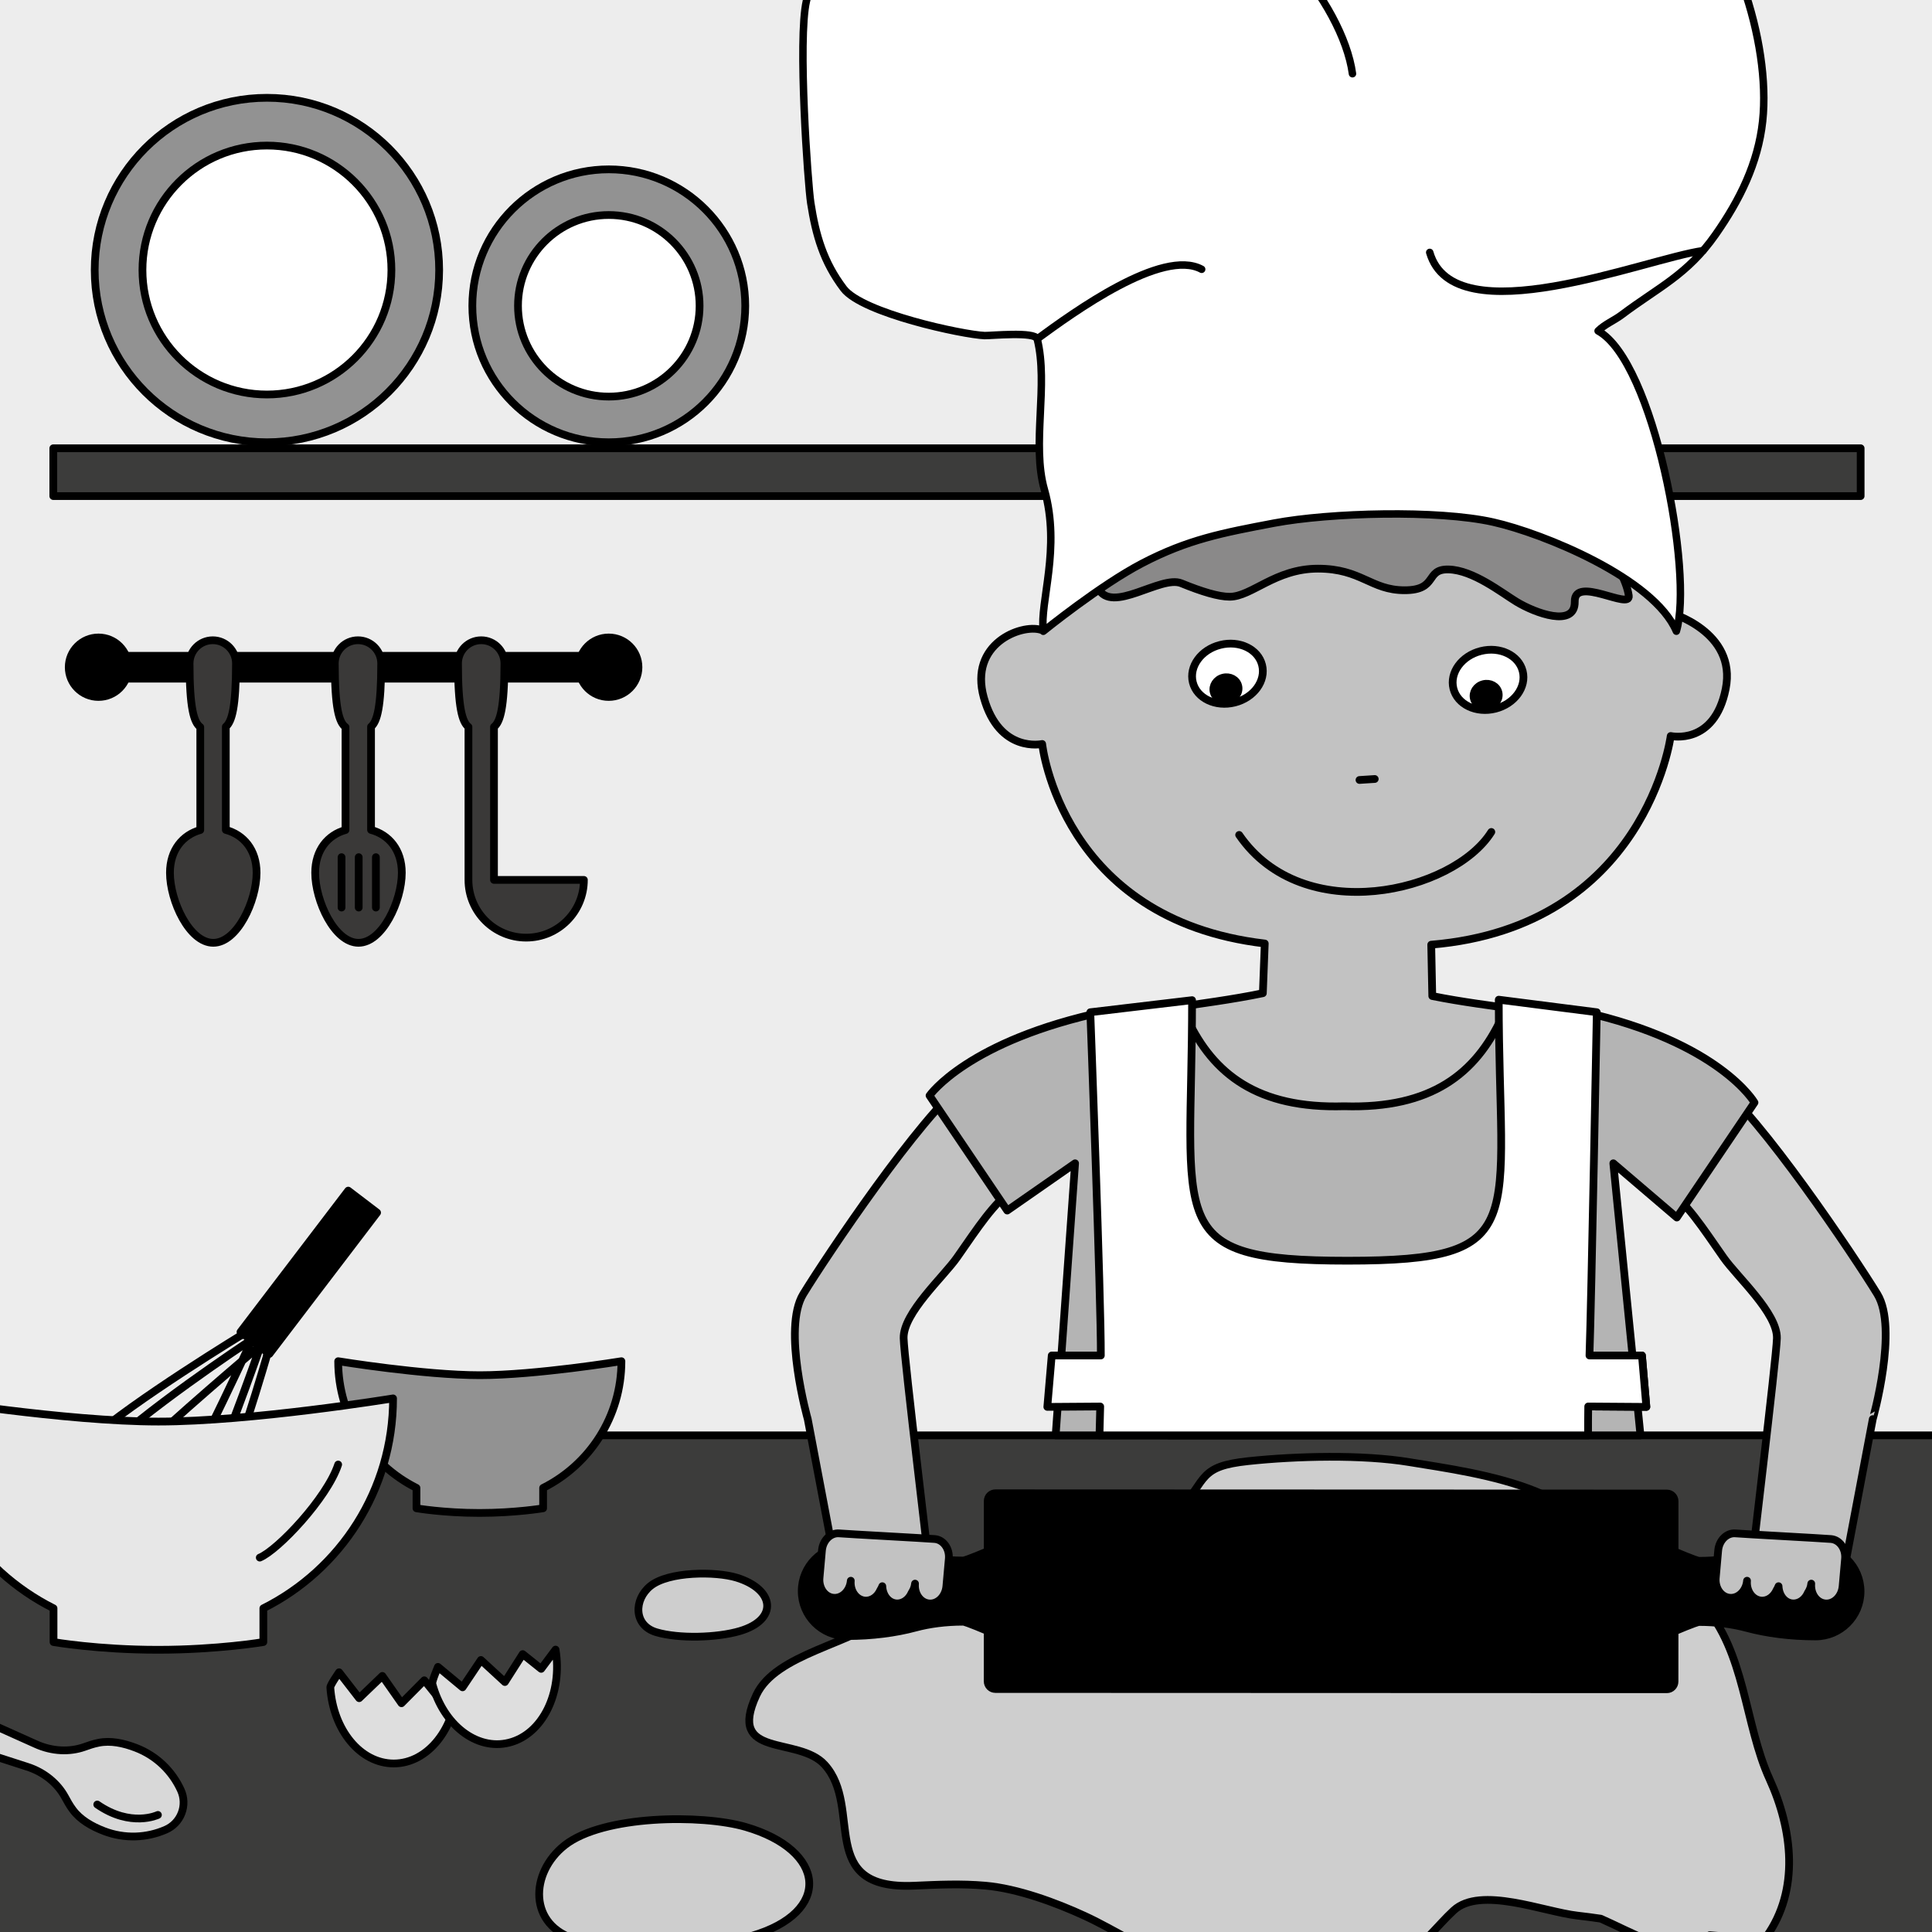 <?xml version="1.0" encoding="utf-8"?>
<!-- Generator: Adobe Illustrator 16.0.0, SVG Export Plug-In . SVG Version: 6.00 Build 0)  -->
<!DOCTYPE svg PUBLIC "-//W3C//DTD SVG 1.1//EN" "http://www.w3.org/Graphics/SVG/1.1/DTD/svg11.dtd">
<svg version="1.1" xmlns="http://www.w3.org/2000/svg" xmlns:xlink="http://www.w3.org/1999/xlink" x="0px" y="0px" width="250px"
	 height="250px" viewBox="0 0 250 250" enable-background="new 0 0 250 250" xml:space="preserve">
<rect x="0" y="0" width="250" height="250" fill="#808080" stroke="none"/>
<g id="BG">
</g>
<g id="Layer_1">
	<g>
		<defs>
			<rect id="SVGID_1_" x="-600" y="-300" width="250" height="250"/>
		</defs>
		<clipPath id="SVGID_2_">
			<use xlink:href="#SVGID_1_"  overflow="visible"/>
		</clipPath>
	</g>
	<g>
		<defs>
			<rect id="SVGID_3_" y="-300" width="250" height="250"/>
		</defs>
		<clipPath id="SVGID_4_">
			<use xlink:href="#SVGID_3_"  overflow="visible"/>
		</clipPath>
		
			<path clip-path="url(#SVGID_4_)" fill="#3C3C3B" stroke="#000000" stroke-linecap="round" stroke-linejoin="round" stroke-miterlimit="10" d="
			M-15.063-111.514c7.334,1.105,26.608-28.064,59-28.777c11.807-0.26,34.762,15.496,80.666,15.496
			c45.905,0,41.93-25.457,70.667-25.457c28.738,0,21.139,23.88,62.666,23.242c10.723-0.165,0,0,2,18.816
			c1.334,17.707,3.543,115.452,0.211,133.159c-2.668,17.711-125.544,0.76-159.544,0.76c-16.666,0-34,0-50.666,0
			c-13.334,0-38.666,7.749-52-4.426c-13.334-12.176-4.666-42.059-4-63.087c1.334-24.348-7-70.832-7-70.832"/>
	</g>
	<g>
		<defs>
			<rect id="SVGID_13_" width="250" height="250"/>
		</defs>
		<clipPath id="SVGID_6_">
			<use xlink:href="#SVGID_13_"  overflow="visible"/>
		</clipPath>
		
			<rect x="-7.258" y="-14.938" clip-path="url(#SVGID_6_)" fill="#EDEDED" stroke="#000000" stroke-linecap="round" stroke-linejoin="round" stroke-miterlimit="10" width="268.517" height="255.363"/>
		<g clip-path="url(#SVGID_6_)">
			
				<circle fill="#929292" stroke="#000000" stroke-linecap="round" stroke-linejoin="round" stroke-miterlimit="10" cx="34.541" cy="34.942" r="22.286"/>
			
				<circle fill="#FFFFFF" stroke="#000000" stroke-linecap="round" stroke-linejoin="round" stroke-miterlimit="10" cx="34.541" cy="34.942" r="16.107"/>
		</g>
		<g clip-path="url(#SVGID_6_)">
			
				<circle fill="#929292" stroke="#000000" stroke-linecap="round" stroke-linejoin="round" stroke-miterlimit="10" cx="78.778" cy="39.571" r="17.657"/>
			
				<circle fill="#FFFFFF" stroke="#000000" stroke-linecap="round" stroke-linejoin="round" stroke-miterlimit="10" cx="78.777" cy="39.571" r="11.749"/>
		</g>
		
			<rect x="6.895" y="58.005" clip-path="url(#SVGID_6_)" fill="#3C3C3B" stroke="#000000" stroke-linecap="round" stroke-linejoin="round" stroke-miterlimit="10" width="233.872" height="6.188"/>
		
			<rect x="-7.258" y="185.734" clip-path="url(#SVGID_6_)" fill="#3C3C3B" stroke="#000000" stroke-linecap="round" stroke-linejoin="round" stroke-miterlimit="10" width="268.517" height="79.462"/>
		
			<path clip-path="url(#SVGID_6_)" fill="#CECECE" stroke="#000000" stroke-linecap="round" stroke-linejoin="round" stroke-miterlimit="10" d="
			M228.971,230.193c-3.221-7.05-3.131-16.479-8.604-22.566c-2.569-2.857-6.948-2.321-10.368-3.005
			c-3.542-0.708-6.813-1.642-10.372-2.372c-7.98-1.639-16.047-6.449-24.641-4.982c-4.799,0.82-9.209,2.807-14.158,3.449
			c-8.518,1.107-17.271,0.51-25.771,1.328c-10.133,0.976-12.694,0.337-20.332,6.958c-4.281,3.711-14.352,4.956-16.854,10.343
			c-3.854,8.294,5.422,5.232,8.845,9.012c5.021,5.543-1.195,16.216,11.565,15.652c3.107-0.137,6.07-0.283,9.213-0.008
			c4.17,0.365,9.131,2.191,12.896,3.928c4.102,1.893,7.992,4.627,12.084,5.846c5.725,1.709,11.178,1.477,16.918,1.152
			c4.064-0.229,8.547-0.088,12.408-1.973c2.314-1.127,4.201-3.809,6.316-5.754c3.461-3.184,11.656,0.188,16.006,0.678
			c1.006,0.113,2.012,0.248,3.018,0.396c1.926,0.85,3.861,1.861,5.742,2.623c2.451,0.992,3.99,3.248,6.453,1.623
			c0.711-0.469,1.316-1.266,1.902-2.111c2.436,0.24,4.877,0.346,7.328,0.199C232.883,244.582,231.965,236.744,228.971,230.193z"/>
		
			<path clip-path="url(#SVGID_6_)" fill="#CECECE" stroke="#000000" stroke-linecap="round" stroke-linejoin="round" stroke-miterlimit="10" d="
			M189.057,217.97c5.605-1.873,8.667,0.159,13.061-4.677c2.188-2.408,4.091-5.523,4.761-8.707
			c2.486-11.802-15.924-13.961-24.443-15.377c-6.156-1.023-14.734-0.795-20.896-0.141c-6.421,0.682-5.311,2.234-8.973,6.484
			c-2.87,3.333-7.582,3.869-10.721,6.304c-3.343,2.593-3.782,6.486-3.346,11.153c2.198,0.905,3.329,2.826,5.517,3.449
			c1.812,0.516,4.603-0.1,6.495-0.141c4.641-0.103,9.356,0.044,13.984-0.309c4.891-0.371,9.251-1.436,14.35-1.315
			c4.772,0.111,8.16,3.082,12.211,3.231"/>
		<g clip-path="url(#SVGID_6_)">
			<g>
				<path fill="#C2C2C2" stroke="#000000" stroke-linecap="round" stroke-linejoin="round" stroke-miterlimit="10" d="
					M242.93,167.463c-3.007-4.91-15.171-23.063-20.932-27.449c-3.57-2.718-7.963-5.024-13.64-6.816
					c-8.099-2.556-15.148-2.723-23.022-4.311l-0.136-6.646c27.769-2.331,30.987-27.003,30.987-27.003s5.632,1.282,7.114-6.088
					c1.501-7.462-7.294-9.892-7.294-9.892s-3.181-33.531-32.31-32.998c-3.025,0.055-5.866,0.245-8.557,0.544
					c-2.692-0.299-5.534-0.489-8.56-0.544c-29.127-0.533-20.152,29.354-31.544,35.032c-0.247,0.12-0.368,0.198-0.368,0.198
					c-2.517-0.756-9.308,1.79-7.36,8.78c2.018,7.243,7.55,6.001,7.55,6.001s2.417,22.724,28.802,25.818l-0.247,6.432
					c-8.02,1.673-16.634,2.064-24.909,4.676c-5.678,1.792-10.069,4.099-13.64,6.816c-5.762,4.387-17.926,22.539-20.932,27.449
					c-2.728,4.457,0.591,16.17,0.591,16.17l4.073,21.478c0,0,12.401,6.14,12.016,1.115c-0.162-2.132-3.625-30.43-3.683-33.064
					c-0.071-3.254,5.151-7.932,6.909-10.446c5.639-8.062,7.261-11.5,21.205-13.689c1.638-0.258,4.406,20.64,6.156,36.709h44.461
					c1.75-16.069,4.519-36.967,6.156-36.709c13.944,2.189,15.566,5.628,21.204,13.689c1.759,2.515,6.982,7.192,6.911,10.446
					c-0.059,2.635-3.521,30.933-3.686,33.064c-0.385,5.024,12.018-1.115,12.018-1.115l4.072-21.478
					C242.338,183.633,245.656,171.92,242.93,167.463z"/>
			</g>
			<path fill="#8A8989" stroke="#000000" stroke-linecap="round" stroke-linejoin="round" stroke-miterlimit="10" d="
				M142.104,76.119c1.729,3.428,8.094-1.731,10.758-0.644c2.663,1.092,4.828,1.743,6.251,1.743c2.848,0,5.903-3.638,11.437-3.635
				c5.622,0.006,6.826,2.794,11.202,2.794s2.603-2.767,5.696-2.691c3.164,0.075,6.845,3.002,8.785,4.182
				c2.398,1.458,7.612,3.405,7.54-0.022c-0.07-3.428,7.268,1.164,6.99-0.76c-1.165-8.069-23.062-29.555-40.021-29.555
				C142.999,47.531,136.347,64.703,142.104,76.119z"/>
			<path fill="none" stroke="#000000" stroke-linecap="round" stroke-linejoin="round" stroke-miterlimit="10" d="M160.345,108.039
				c8.265,12.052,27.726,7.442,32.633-0.384"/>
			
				<line fill="none" stroke="#000000" stroke-linecap="round" stroke-linejoin="round" stroke-miterlimit="10" x1="175.916" y1="100.929" x2="177.893" y2="100.801"/>
			<g>
				<path fill="#FFFFFF" stroke="#000000" stroke-linecap="round" stroke-linejoin="round" stroke-miterlimit="10" d="
					M163.313,86.05c0.521,2.061-1.065,4.237-3.54,4.858c-2.479,0.622-4.902-0.544-5.421-2.604c-0.518-2.061,1.068-4.235,3.544-4.855
					C160.369,82.826,162.797,83.989,163.313,86.05z"/>
				<path stroke="#000000" stroke-linecap="round" stroke-linejoin="round" stroke-miterlimit="10" d="M160.225,88.747
					c0.207,0.809-0.341,1.64-1.211,1.863c-0.886,0.221-1.76-0.257-1.962-1.066c-0.202-0.803,0.344-1.634,1.224-1.856
					C159.152,87.469,160.028,87.941,160.225,88.747z"/>
			</g>
			<g>
				
					<ellipse transform="matrix(0.97 -0.244 0.244 0.97 -15.647 49.572)" fill="#FFFFFF" stroke="#000000" stroke-linecap="round" stroke-linejoin="round" stroke-miterlimit="10" cx="192.501" cy="88.015" rx="4.622" ry="3.849"/>
				<path stroke="#000000" stroke-linecap="round" stroke-linejoin="round" stroke-miterlimit="10" d="M193.894,89.588
					c0.205,0.809-0.343,1.641-1.215,1.862c-0.883,0.222-1.758-0.255-1.961-1.065c-0.2-0.803,0.345-1.634,1.225-1.855
					C192.82,88.309,193.695,88.781,193.894,89.588z"/>
			</g>
			<g>
				
					<path fill="#FFFFFF" stroke="#000000" stroke-width="0.966" stroke-linecap="round" stroke-linejoin="round" stroke-miterlimit="10" d="
					M135.139,63.337c-1.664-5.86,0.558-13.55-0.925-19.479c-0.245-0.99-6.067-0.406-6.807-0.435
					c-2.769-0.109-15.827-2.891-18.241-6.079c-2.621-3.465-3.606-6.916-4.254-11.083c-0.366-2.335-1.706-21.196-0.563-26.13
					c0.729-3.139,2.387-6.164,4.162-8.822c3.662-5.487,9.017-10.793,15.43-12.845c9.843-3.147,26.088-5.234,34.24,2.352
					c1.574,1.466,3.436,4.286,5.635,4.894c2.588,0.717,4.708-1.168,7.401-2.77c3.726-2.211,8.067-4.674,12.171-6.455
					c11.04-4.787,23.921-1.056,32.947,6.817c7.799,6.804,12.852,22.11,11.75,32.377c-0.588,5.438-2.972,10.218-6.093,14.673
					c-3.659,5.229-7.38,6.799-12.158,10.399c-0.974,0.732-2.153,1.188-3.042,2.07c7.219,3.952,12.354,31.462,10.127,38.856
					c-2.923-6.849-17.252-12.669-23.697-14.115c-7.192-1.616-21.153-1.229-28.348,0.127c-6.712,1.272-11.152,2.116-17.077,5.201
					c-5.461,2.847-12.796,8.797-12.796,8.797C134.516,77.919,137.306,70.972,135.139,63.337z"/>
				
					<path fill="none" stroke="#000000" stroke-width="0.966" stroke-linecap="round" stroke-linejoin="round" stroke-miterlimit="10" d="
					M155.494,34.846c-5.083-2.778-16.617,5.593-21.28,9.012"/>
				
					<path fill="none" stroke="#000000" stroke-width="0.966" stroke-linecap="round" stroke-linejoin="round" stroke-miterlimit="10" d="
					M220.375,32.432c-7.471,1.045-32.229,11.139-35.369,0.23"/>
			</g>
			<path fill="#8A8989" stroke="#000000" stroke-linecap="round" stroke-linejoin="round" stroke-miterlimit="10" d="
				M183.761,76.119"/>
		</g>
		
			<path clip-path="url(#SVGID_6_)" fill="none" stroke="#000000" stroke-width="0.966" stroke-linecap="round" stroke-linejoin="round" stroke-miterlimit="10" d="
			M175.009,9.54c-1.231-9.083-12.607-23.203-22.558-22.558"/>
		<g clip-path="url(#SVGID_6_)">
			<path fill="#B4B4B4" stroke="#000000" stroke-linecap="round" stroke-linejoin="round" stroke-miterlimit="10" d="
				M208.762,150.529l8.217,7.018l10.052-14.879c0,0-4.503-7.797-22.289-11.764c-2.805-0.625-10.076,0.051-10.431,0.807
				c-3.366,7.179-9.029,11.779-20.372,11.439c-11.259,0.337-16.919-4.19-20.294-11.275c-0.384-0.807-7.749-1.607-10.584-1.007
				c-17.864,3.786-22.779,10.898-22.779,10.898l10.051,14.879l8.782-6.116l-2.514,35.205h75.674L208.762,150.529z"/>
		</g>
		<g clip-path="url(#SVGID_6_)">
			
				<rect x="12.744" y="84.859" stroke="#000000" stroke-linecap="round" stroke-linejoin="round" stroke-miterlimit="10" width="66.023" height="2.958"/>
			
				<circle stroke="#000000" stroke-linecap="round" stroke-linejoin="round" stroke-miterlimit="10" cx="12.744" cy="86.338" r="3.85"/>
			
				<circle stroke="#000000" stroke-linecap="round" stroke-linejoin="round" stroke-miterlimit="10" cx="78.768" cy="86.338" r="3.85"/>
		</g>
		<g clip-path="url(#SVGID_6_)">
			<g>
				<g>
					<path fill="#3A3938" d="M29.221,107.392V94.032c0.793-0.655,1.314-2.579,1.314-8.181c0-1.657-1.344-3.002-3.002-3.002
						s-3.002,1.345-3.002,3.002c0,5.767,0.553,7.635,1.385,8.233v13.32c-2.273,0.634-3.924,2.585-3.924,5.533
						c0,3.636,2.51,9.062,5.605,9.062c3.094,0,5.604-5.426,5.604-9.062C33.201,109.966,31.524,108.008,29.221,107.392z"/>
				</g>
				<g>
					<path fill="none" stroke="#000000" stroke-linecap="round" stroke-linejoin="round" stroke-miterlimit="10" d="M29.221,107.392
						V94.032c0.793-0.655,1.314-2.579,1.314-8.181c0-1.657-1.344-3.002-3.002-3.002s-3.002,1.345-3.002,3.002
						c0,5.767,0.553,7.635,1.385,8.233v13.32c-2.273,0.634-3.924,2.585-3.924,5.533c0,3.636,2.51,9.062,5.605,9.062
						c3.094,0,5.604-5.426,5.604-9.062C33.201,109.966,31.524,108.008,29.221,107.392z"/>
				</g>
			</g>
			<g>
				<g>
					<path fill="#3A3938" d="M63.922,113.859v-19.8c0.813-0.627,1.348-2.523,1.348-8.208c0-1.657-1.342-3.002-3.001-3.002
						c-1.657,0-3.001,1.345-3.001,3.002c0,5.685,0.537,7.581,1.35,8.208v19.8c0,4.125,3.344,7.47,7.469,7.47s7.469-3.345,7.469-7.47
						H63.922z"/>
				</g>
				<g>
					<path fill="none" stroke="#000000" stroke-linecap="round" stroke-linejoin="round" stroke-miterlimit="10" d="M63.922,113.859
						v-19.8c0.813-0.627,1.348-2.523,1.348-8.208c0-1.657-1.342-3.002-3.001-3.002c-1.657,0-3.001,1.345-3.001,3.002
						c0,5.685,0.537,7.581,1.35,8.208v19.8c0,4.125,3.344,7.47,7.469,7.47s7.469-3.345,7.469-7.47H63.922z"/>
				</g>
			</g>
			<g>
				<g>
					<path fill="#3A3938" d="M48.013,107.392V94.032c0.793-0.655,1.313-2.579,1.313-8.181c0-1.657-1.344-3.002-3.001-3.002
						s-3.001,1.345-3.001,3.002c0,5.767,0.552,7.635,1.385,8.233v13.32c-2.274,0.634-3.924,2.585-3.924,5.533
						c0,3.636,2.508,9.062,5.604,9.062s5.605-5.426,5.605-9.062C51.994,109.966,50.315,108.008,48.013,107.392z"/>
				</g>
				<g>
					<path fill="none" stroke="#000000" stroke-linecap="round" stroke-linejoin="round" stroke-miterlimit="10" d="M48.013,107.392
						V94.032c0.793-0.655,1.313-2.579,1.313-8.181c0-1.657-1.344-3.002-3.001-3.002s-3.001,1.345-3.001,3.002
						c0,5.767,0.552,7.635,1.385,8.233v13.32c-2.274,0.634-3.924,2.585-3.924,5.533c0,3.636,2.508,9.062,5.604,9.062
						s5.605-5.426,5.605-9.062C51.994,109.966,50.315,108.008,48.013,107.392z"/>
				</g>
			</g>
			
				<line fill="#3A3938" stroke="#000000" stroke-linecap="round" stroke-linejoin="round" stroke-miterlimit="10" x1="44.196" y1="110.916" x2="44.196" y2="117.438"/>
			
				<line fill="#3A3938" stroke="#000000" stroke-linecap="round" stroke-linejoin="round" stroke-miterlimit="10" x1="46.418" y1="110.916" x2="46.418" y2="117.438"/>
			
				<line fill="#3A3938" stroke="#000000" stroke-linecap="round" stroke-linejoin="round" stroke-miterlimit="10" x1="48.641" y1="110.916" x2="48.641" y2="117.438"/>
		</g>
		<g clip-path="url(#SVGID_6_)">
			<polyline fill="#FFFFFF" stroke="#000000" stroke-linecap="round" stroke-linejoin="round" stroke-miterlimit="10" points="
				205.514,181.997 213.038,182.051 212.468,175.399 205.677,175.399 			"/>
			<path fill="#FFFFFF" stroke="#000000" stroke-linecap="round" stroke-linejoin="round" stroke-miterlimit="10" d="
				M212.468,175.399h-6.791c0.251-7.07,0.948-44.417,0.948-44.417l-12.688-1.623c0,28.984,4.404,33.776-19.573,33.776
				c-23.977,0-20.111-4.731-20.111-33.715l-13.168,1.562c0,0,1.4,37.352,1.362,44.417h-6.354l-0.57,6.651l6.844-0.049
				c-0.024,1.223-0.057,2.473-0.094,3.732h63.223c-0.003-1.26,0.002-2.511,0.018-3.737l7.524,0.054L212.468,175.399z"/>
		</g>
		
			<path clip-path="url(#SVGID_6_)" fill="#C2C2C2" stroke="#000000" stroke-linecap="round" stroke-linejoin="round" stroke-miterlimit="10" d="
			M164.614,137.011"/>
		<g clip-path="url(#SVGID_6_)">
			<path stroke="#000000" stroke-linecap="round" stroke-linejoin="round" stroke-miterlimit="10" d="M234.928,200.111
				c-3.31-0.002-6.373,0.412-8.878,1.088c-1.816,0.491-3.929,0.771-6.179,0.771c-0.358-0.001-3.181-1.208-3.181-1.208l0.002-6.504
				c0-0.553-0.445-0.998-0.991-0.998l-86.895-0.032c-0.552,0-0.997,0.447-0.997,0.997l-0.003,6.504c0,0-2.822,1.205-3.182,1.205
				c-2.25-0.002-4.359-0.285-6.181-0.776c-2.499-0.678-5.562-1.094-8.874-1.096c-3.216-0.001-5.825,2.604-5.826,5.82
				c-0.003,3.215,2.604,5.822,5.821,5.823c3.312,0.003,6.373-0.412,8.879-1.086c1.819-0.491,3.928-0.77,6.181-0.77
				c0.356,0,3.181,1.208,3.181,1.208l-0.002,6.503c0,0.553,0.442,0.998,0.995,0.998l86.893,0.032c0.549,0,0.993-0.446,0.992-0.995
				l0.005-6.506c0,0,2.821-1.204,3.183-1.204c2.246,0.001,4.357,0.283,6.179,0.774c2.503,0.678,5.564,1.093,8.874,1.094
				c3.22,0.002,5.828-2.604,5.831-5.817C240.755,202.721,238.146,200.113,234.928,200.111z"/>
		</g>
		
			<path clip-path="url(#SVGID_6_)" fill="#C2C2C2" stroke="#000000" stroke-linecap="round" stroke-linejoin="round" stroke-miterlimit="10" d="
			M115.955,207.476c0.857,0.079,1.646-0.501,2.013-1.37c0.223-0.342,0.396-0.731,0.437-1.188c-0.115,1.32,0.695,2.469,1.813,2.566
			c1.116,0.101,2.119-0.888,2.24-2.204l0.319-3.566c0.119-1.314-0.699-2.465-1.814-2.565c-1.116-0.097-11.489-0.65-12.364-0.731
			c-1.116-0.098-2.118,0.886-2.239,2.205l-0.316,3.563c-0.113,1.317,0.692,2.466,1.812,2.565c1.12,0.101,2.121-0.892,2.237-2.207
			c-0.116,1.315,0.69,2.465,1.813,2.569c0.864,0.077,1.646-0.504,2.017-1.365c0.099-0.159,0.185-0.316,0.248-0.496
			C114.216,206.415,114.937,207.385,115.955,207.476z"/>
		
			<path clip-path="url(#SVGID_6_)" fill="#C2C2C2" stroke="#000000" stroke-linecap="round" stroke-linejoin="round" stroke-miterlimit="10" d="
			M231.926,207.476c0.859,0.079,1.648-0.501,2.014-1.37c0.223-0.342,0.396-0.731,0.437-1.188c-0.114,1.32,0.695,2.469,1.813,2.566
			c1.117,0.101,2.12-0.888,2.241-2.204l0.318-3.566c0.119-1.314-0.698-2.465-1.813-2.565c-1.116-0.097-11.491-0.65-12.363-0.731
			c-1.117-0.098-2.119,0.886-2.241,2.205l-0.315,3.563c-0.113,1.317,0.692,2.466,1.811,2.565c1.12,0.101,2.122-0.892,2.238-2.207
			c-0.116,1.315,0.69,2.465,1.813,2.569c0.864,0.077,1.646-0.504,2.019-1.365c0.098-0.159,0.184-0.316,0.246-0.496
			C230.187,206.415,230.908,207.385,231.926,207.476z"/>
		
			<path clip-path="url(#SVGID_6_)" fill="#CECECE" stroke="#000000" stroke-linecap="round" stroke-linejoin="round" stroke-miterlimit="10" d="
			M84.934,211.211c2.902,0.856,7.822,0.723,10.783-0.146c5.026-1.474,4.57-5.402-0.402-6.919c-2.708-0.825-8.789-0.812-11.142,1.076
			C81.995,206.971,81.955,210.331,84.934,211.211z"/>
		
			<path clip-path="url(#SVGID_6_)" fill="#CECECE" stroke="#000000" stroke-linecap="round" stroke-linejoin="round" stroke-miterlimit="10" d="
			M74.6,250.978c6.074,1.707,16.393,1.36,22.615-0.457c10.563-3.084,9.664-11.099-0.741-14.122
			c-5.668-1.645-18.421-1.528-23.382,2.36C68.498,242.362,68.365,249.225,74.6,250.978z"/>
		
			<path clip-path="url(#SVGID_6_)" fill="#DEDEDE" stroke="#000000" stroke-linecap="round" stroke-linejoin="round" stroke-miterlimit="10" d="
			M56.87,219.871l-1.966-2.443l-2.95,2.972l-2.478-3.536l-3,2.881l-2.598-3.353c0,0-1.154,1.65-1.135,1.953
			c0.357,5.515,3.892,9.848,8.204,9.848c4.433,0,8.035-4.574,8.222-10.305L56.87,219.871z"/>
		
			<path clip-path="url(#SVGID_6_)" fill="#DEDEDE" stroke="#000000" stroke-linecap="round" stroke-linejoin="round" stroke-miterlimit="10" d="
			M70.029,215.95l-2.392-1.91l-2.306,3.615l-3.102-2.854l-2.373,3.538l-3.184-2.645c0,0-0.809,1.891-0.73,2.182
			c1.414,5.298,5.701,8.674,9.912,7.63c4.327-1.072,6.961-6.409,6.037-12.05L70.029,215.95z"/>
		<g clip-path="url(#SVGID_6_)">
			<path fill="none" stroke="#000000" stroke-linecap="round" stroke-linejoin="round" stroke-miterlimit="10" d="M34.516,175.418
				l0.02,0.014c-1.117,3.832-6.065,20.442-9.081,24.613c-1.124,1.56-2.797,2.56-4.709,2.818l0,0
				c-0.646,0.086-1.298,0.082-1.94-0.011l-0.066-0.009l-0.064,0.02c-0.353,0.102-0.714,0.18-1.073,0.227
				c-1.938,0.263-3.919-0.291-5.575-1.553c-1.951-1.485-3.029-3.583-3.041-5.905v-0.072l-0.03-0.062
				c-1.164-2.412-0.835-5.313,0.837-7.395c3.227-4.014,17.935-13.183,21.332-15.272l0.018,0.015 M13.753,199.397l0.308,0.454
				c0.455,0.676,1.025,1.263,1.691,1.743c0.867,0.627,1.842,1.035,2.89,1.213l0.073,0.013l0.072-0.021
				c1.617-0.501,3.067-1.547,4.193-3.023c2.844-3.73,8.655-19.789,10.365-24.621l0.176-0.494l0.019,0.014
				c-1.397,3.973-7.533,21.165-10.542,25.114 M32.132,173.602l0.019,0.013l-0.449,0.302c-3.951,2.65-17.135,11.681-20.877,16.59
				c-1.162,1.523-1.787,3.248-1.809,4.99v0.077l0.035,0.068c0.444,0.869,1.055,1.618,1.815,2.23c0.646,0.514,1.36,0.907,2.128,1.169
				l0.487,0.164 M33.265,174.463l-0.412,0.351c-0.386,0.328-0.882,0.751-1.462,1.247l-0.051,0.042l-0.027,0.061
				c-2.508,5.34-8.568,18.039-10.676,20.661c-1.123,1.397-2.717,2.297-4.488,2.536c-0.061,0.009-0.123,0.016-0.184,0.021
				c-0.527,0.058-1.069,0.053-1.609-0.013l-0.662-0.082l-0.019-0.033l-0.041-0.011l-0.251-0.614
				c-0.207-0.502-0.354-1.022-0.438-1.549c-0.295-1.836,0.141-3.676,1.229-5.182c1.979-2.737,12.615-11.938,17.097-15.765
				l0.05-0.044l1.07-2.291l0.018,0.013"/>
			
				<rect x="28.506" y="162.326" transform="matrix(0.606 -0.795 0.795 0.606 -115.204 96.646)" stroke="#000000" stroke-linecap="round" stroke-linejoin="round" stroke-miterlimit="10" width="23.003" height="4.7"/>
		</g>
		
			<path clip-path="url(#SVGID_6_)" fill="#929292" stroke="#000000" stroke-linecap="round" stroke-linejoin="round" stroke-miterlimit="10" d="
			M43.76,176.139c0,7.175,4.125,13.385,10.131,16.395v2.638c0,0,3.482,0.604,8.152,0.604s8.236-0.604,8.236-0.604v-2.638
			c6.006-3.01,10.132-9.22,10.132-16.395c0,0-11.082,1.811-18.325,1.811S43.76,176.139,43.76,176.139z"/>
		
			<path clip-path="url(#SVGID_6_)" fill="#E7E7E7" stroke="#000000" stroke-linecap="round" stroke-linejoin="round" stroke-miterlimit="10" d="
			M-9.859,180.951c0,11.887,6.834,22.175,16.785,27.162v4.369c0,0,5.769,1,13.506,1s13.645-1,13.645-1v-4.369
			c9.951-4.987,16.786-15.275,16.786-27.162c0,0-18.36,3-30.36,3S-9.859,180.951-9.859,180.951z"/>
		<g clip-path="url(#SVGID_6_)">
			<path fill="#D8D8D8" stroke="#000000" stroke-linecap="round" stroke-linejoin="round" stroke-miterlimit="10" d="
				M21.465,236.752c0.901-0.395,1.65-1.14,2.031-2.132c0.383-0.993,0.323-2.046-0.08-2.946c-1.104-2.443-3.131-4.468-5.828-5.506
				c-1.6-0.615-3.28-0.975-4.85-0.652c-0.767,0.158-1.224,0.336-1.873,0.56c-1.813,0.628-4.074,0.604-6.272-0.403l-18.074-8.11
				c-1.369-0.526-2.903,0.156-3.427,1.522l0,0c-0.527,1.367,0.154,2.901,1.522,3.428L3.467,228.6
				c2.308,0.725,4.002,2.222,4.926,3.903c0.333,0.601,0.554,1.038,1.017,1.667c0.949,1.293,2.438,2.152,4.038,2.768
				C16.146,237.976,19.008,237.827,21.465,236.752z"/>
			<path fill="none" stroke="#000000" stroke-linecap="round" stroke-linejoin="round" stroke-miterlimit="10" d="M20.436,234.85
				c0,0-3.483,1.682-7.852-1.347"/>
		</g>
		
			<path clip-path="url(#SVGID_6_)" fill="none" stroke="#000000" stroke-linecap="round" stroke-linejoin="round" stroke-miterlimit="10" d="
			M43.76,189.509c-1.434,4.352-7.807,11.077-10.147,12.044"/>
	</g>
	<g>
		<defs>
			<rect id="SVGID_17_" x="300" width="250" height="250"/>
		</defs>
		<clipPath id="SVGID_8_">
			<use xlink:href="#SVGID_17_"  overflow="visible"/>
		</clipPath>
		<g clip-path="url(#SVGID_8_)">
			<path fill="#929292" stroke="#000000" stroke-linecap="round" stroke-linejoin="round" stroke-miterlimit="10" d="M604.66,47.148
				c-30.763,0-30.763-7.67-61.523-7.67c-30.762,0-30.762,7.67-61.521,7.67c-30.762,0-30.762-7.67-61.523-7.67
				c-30.758,0-30.758,7.67-61.52,7.67c-30.758,0-30.758-7.67-61.518-7.67c-30.755,0-30.755,7.67-61.51,7.67
				c-26.464,0-30.174-5.674-50.28-7.26v227.848h424.538V47.07C608.186,47.12,606.48,47.148,604.66,47.148z"/>
		</g>
		<g clip-path="url(#SVGID_8_)">
			<path fill="#929292" stroke="#000000" stroke-linecap="round" stroke-linejoin="round" stroke-miterlimit="10" d="
				M190.406,60.148c30.763,0,30.763-7.67,61.523-7.67c30.762,0,30.762,7.67,61.521,7.67c30.762,0,30.762-7.67,61.523-7.67
				c30.758,0,30.758,7.67,61.52,7.67c30.758,0,30.758-7.67,61.518-7.67c30.755,0,30.755,7.67,61.51,7.67
				c26.464,0,30.174-5.674,50.28-7.26v227.848H185.264V60.07C186.881,60.12,188.586,60.148,190.406,60.148z"/>
		</g>
		<g clip-path="url(#SVGID_8_)">
			<path fill="#9F9F9F" stroke="#000000" stroke-linecap="round" stroke-linejoin="round" stroke-miterlimit="10" d="
				M384.426,168.473c3.268,4.148,11.168,4.154,16.933,4.219c5.783,0.063,15.896-1.168,20.532,2.003
				c4.068,2.778-2.121,6.065-5.186,7.478c-3.68,1.699-6.562,2.135-10.85,2.417c-5.214,0.343-10.338,0.562-14.629,2.934
				c-2.27,1.261-4.262,2.884-6.563,4.11c-9.813,5.223-18.881,8.778-31.134,9.572c-12.849,0.832-25.671,0.896-38.496,0.809
				c-7.259-0.052-14.537-0.055-21.806,0.09c-8.414,0.165-15.587-0.555-22.892-3.283c-6.058-2.263-12.97-4.17-18.692-6.77
				c-10.578-4.807-1.973-17.938,8.855-19.498c9.196-1.328,18.502,0.48,27.629-0.547c4.313-0.486,8.441-1.438,12.169-3.27
				c6.179-3.031,10.866-7.486,17.292-10.285c6.331-2.76,13.565-3.842,20.684-4.291c7.79-0.49,15.626-0.193,23.255,0.759
				C367.467,155.654,383.651,167.484,384.426,168.473z"/>
		</g>
		<g opacity="0.15" clip-path="url(#SVGID_8_)">
			<path fill="#CECECE" d="M604.66,46.482c-30.763,0-30.763-7.671-61.523-7.671c-30.762,0-30.762,7.671-61.521,7.671
				c-30.762,0-30.762-7.671-61.523-7.671c-30.758,0-30.758,7.671-61.52,7.671c-30.758,0-30.758-7.671-61.518-7.671
				c-30.755,0-30.755,7.671-61.51,7.671c-26.464,0-30.174-5.676-50.28-7.26v227.846h424.538V46.402
				C608.186,46.453,606.48,46.482,604.66,46.482z"/>
		</g>
	</g>
	<g>
		<defs>
			<rect id="SVGID_19_" x="-300" y="-300" width="250" height="250"/>
		</defs>
		<clipPath id="SVGID_10_">
			<use xlink:href="#SVGID_19_"  overflow="visible"/>
		</clipPath>
	</g>
</g>
<g id="Layer_2">
</g>
</svg>
